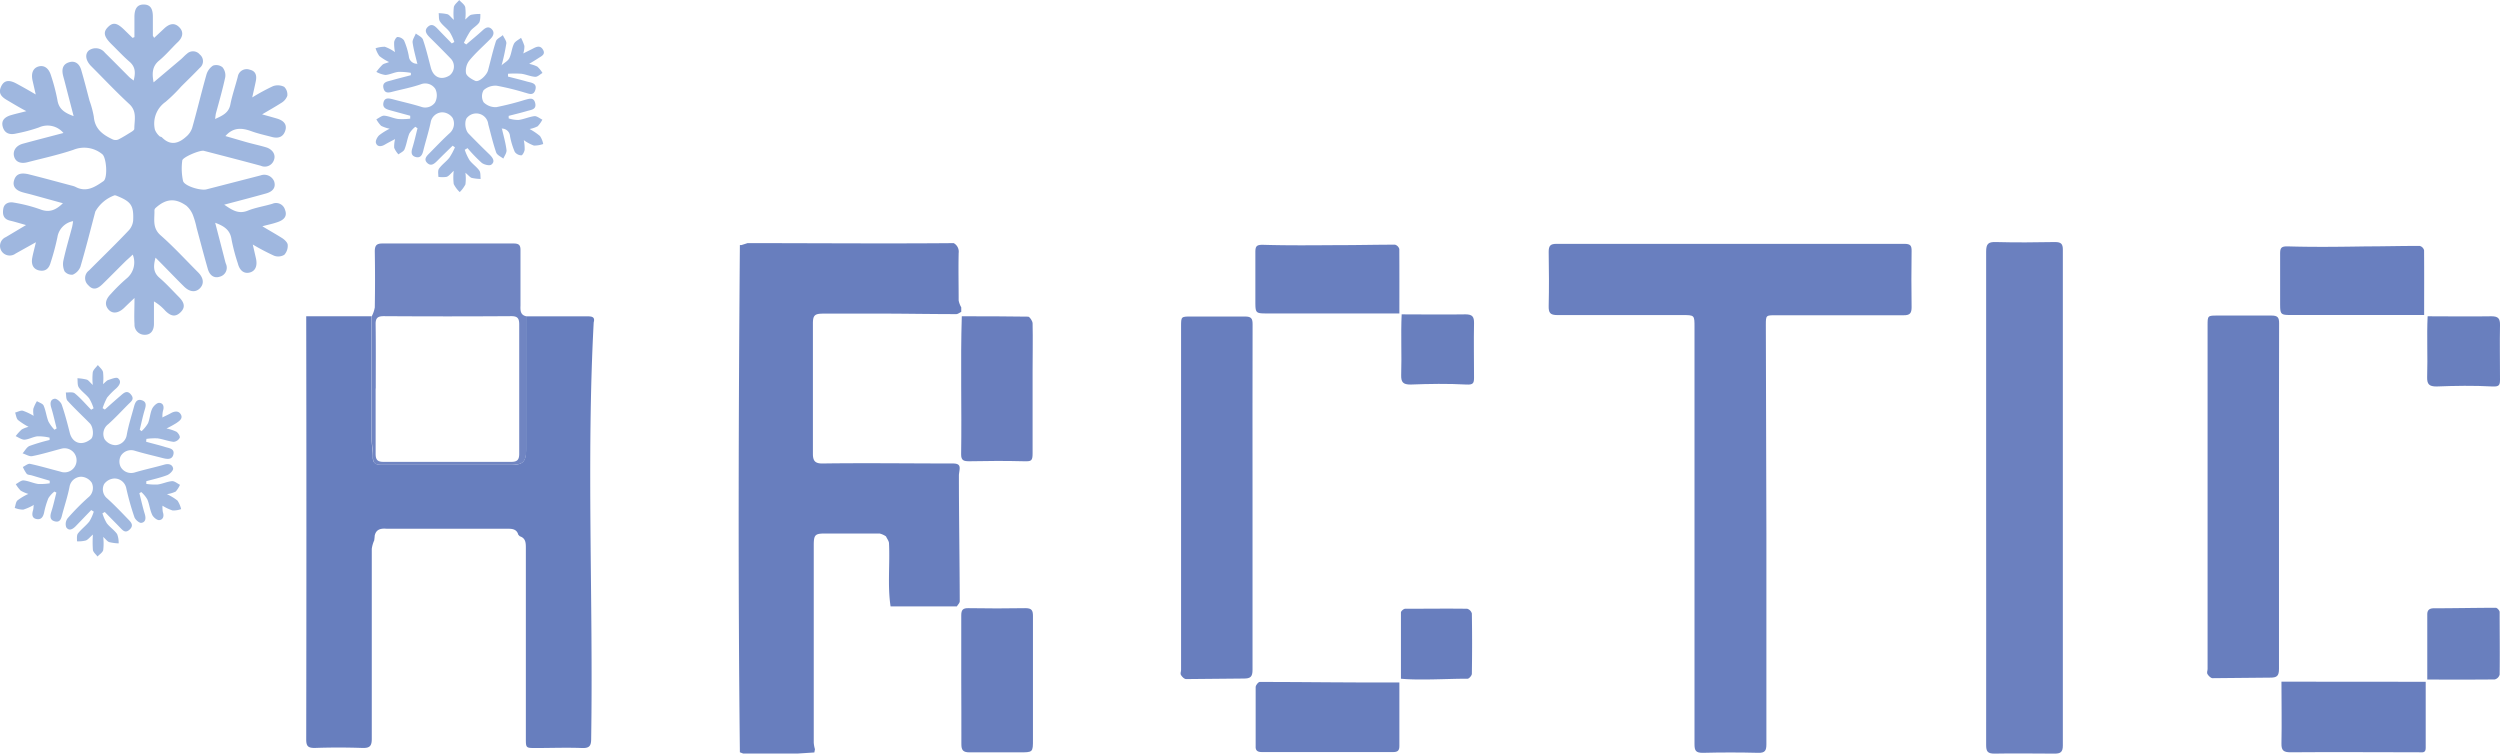 <svg id="Layer_1" data-name="Layer 1" xmlns="http://www.w3.org/2000/svg" viewBox="0 0 414.9 125.11"><defs><style>.cls-1{fill:#687ebe;}.cls-2{fill:#9fb7df;}.cls-3{fill:#6b80bf;}.cls-4{fill:#a0b8e0;}.cls-5{fill:#a0b8df;}.cls-6{fill:#697fbf;}.cls-7{fill:#697fbe;}.cls-8{fill:#677ebe;}.cls-9{fill:#7085c2;}.cls-10{fill:#697ebe;}</style></defs><path class="cls-1" d="M137.22,126.76l-.1.54-2.81.18h-9l-.55-.21c-.31-28-.22-56.14,0-84.18l.27,0,1-.32c11.41,0,22.82.1,34.22,0a1.62,1.62,0,0,1,.82,1.63c-.06,2.63,0,5.26,0,7.89a3.8,3.8,0,0,0,.43,1.14c0,.25,0,.5,0,.75-.28.13-.56.37-.83.37-3.6,0-7.2-.06-10.81-.08H138.59c-1.43,0-1.71.29-1.71,1.67,0,7.2,0,14.4,0,21.6,0,1.17.37,1.62,1.61,1.6,7.2-.1,14.41,0,21.62,0,1.53,0,1.09.84,1,1.91,0,7,.12,14,.14,20.95,0,.29-.31.57-.48.86h-11c-.52-3.44-.09-7-.26-10.45,0-.39-.33-.78-.5-1.17h0a3.16,3.16,0,0,0-1.07-.48c-3,0-6,0-9,0-1.71,0-1.92.2-1.92,2q0,16.35,0,32.7A5.15,5.15,0,0,0,137.22,126.76Z" transform="translate(-1.97 -2.42)"/><path class="cls-2" d="M14.1,39.12a3.21,3.21,0,0,0-2.6,2.66A39.4,39.4,0,0,1,10.37,46c-.25.92-.79,1.49-1.81,1.32s-1.45-.95-1.24-2.1c.14-.75.35-1.5.61-2.6L4.56,44.5A1.62,1.62,0,0,1,2.17,44a1.59,1.59,0,0,1,.77-2.23l3.35-2c-1.08-.3-1.86-.55-2.65-.73-1.16-.27-1.27-1.1-1.12-2s1-1.15,1.73-1a25.56,25.56,0,0,1,4.36,1.11c1.49.59,2.58.19,3.8-1l-5.08-1.4c-.53-.15-1.06-.26-1.58-.41C4.53,34,4,33.31,4.32,32.31c.36-1.19,1.34-1.18,2.26-1,2.43.6,4.85,1.27,7.27,1.91a3.82,3.82,0,0,1,.6.19c1.82,1,3.27.06,4.69-.93.74-.52.51-3.93-.21-4.48a4.71,4.71,0,0,0-4.77-.72c-2.49.84-5.07,1.4-7.61,2.06-1.17.31-2-.06-2.24-.95s.26-1.79,1.45-2.12c2.2-.6,4.42-1.17,6.74-1.78a3.44,3.44,0,0,0-4.07-.92,26.51,26.51,0,0,1-3.74,1c-1.22.31-2-.11-2.27-1.13s.31-1.62,1.48-1.94c.72-.21,1.45-.37,2.44-.63C5.11,20.22,4.11,19.61,3.08,19s-1.4-1.23-.9-2.27,1.37-1.06,2.5-.45,2,1.1,3.22,1.82l-.52-2.28c-.29-1.26.09-2.12,1-2.37s1.69.27,2.06,1.52a31.7,31.7,0,0,1,1.05,4c.22,1.54,1.19,2.18,2.7,2.72-.52-2-1-3.84-1.47-5.67-.09-.36-.2-.72-.29-1.09-.28-1.19.07-1.91,1.05-2.19s1.71.28,2,1.4c.48,1.64.9,3.3,1.35,5a16,16,0,0,1,.71,2.65c.17,2.05,1.5,3,3.16,3.78a1.2,1.2,0,0,0,.91,0c.74-.37,1.45-.82,2.16-1.26.2-.12.49-.33.49-.5,0-1.41.5-2.88-.82-4.11-2.17-2-4.22-4.18-6.33-6.29-.93-.93-1.09-2-.4-2.61a1.94,1.94,0,0,1,2.68.38c1.35,1.32,2.67,2.67,4,4,.2.2.44.35.76.61.32-1.26.33-2.25-.69-3.13s-2-1.94-3-2.92c-1.26-1.26-1.41-2-.55-2.85s1.54-.66,2.76.55l1.3,1.27.31-.13c0-1.11,0-2.22,0-3.33,0-1.44.51-2.1,1.57-2.08s1.48.66,1.49,2l0,3.14c0,.07.07.14.21.4l1.7-1.59c.95-.87,1.78-.92,2.52-.13s.49,1.66-.26,2.39c-1.05,1-2,2.16-3.13,3.09s-1.21,2.07-.92,3.62L32,12.26c.35-.3.65-.66,1-.92a1.45,1.45,0,0,1,2.13.13,1.42,1.42,0,0,1,0,2.21c-1,1.05-2.07,2.08-3.1,3.11a26,26,0,0,1-2.6,2.55,4.39,4.39,0,0,0-1.75,4.6A2.82,2.82,0,0,0,28.42,25c.09.12.33.11.44.23,1.4,1.43,2.76,1,4-.12a3.22,3.22,0,0,0,1-1.45c.83-2.93,1.53-5.89,2.36-8.82a2.72,2.72,0,0,1,1.1-1.53,1.66,1.66,0,0,1,1.57.27,2.09,2.09,0,0,1,.46,1.66c-.43,2-1,4-1.53,5.93-.07.27-.09.56-.15,1,1.21-.56,2.26-1,2.53-2.41s.83-3.06,1.23-4.59a1.49,1.49,0,0,1,2-1.18c1,.22,1.17,1,1,1.86s-.35,1.61-.6,2.74a34.31,34.31,0,0,1,3.47-1.88,2.37,2.37,0,0,1,1.83.12,1.77,1.77,0,0,1,.52,1.5,2.28,2.28,0,0,1-1,1.17c-1,.64-2,1.2-3.18,1.9.93.26,1.67.46,2.41.68,1.2.34,1.72,1,1.46,1.93-.3,1.06-1.06,1.46-2.26,1.14s-2.28-.55-3.38-.95c-1.57-.57-3-.7-4.32.8,1.14.33,2.29.67,3.45,1s2.19.54,3.27.86,1.7,1.21,1.32,2.15a1.6,1.6,0,0,1-2.17.92c-3.14-.85-6.29-1.66-9.45-2.48-.62-.16-3.54,1.06-3.58,1.61a9.92,9.92,0,0,0,.13,3.4c.25.85,2.93,1.63,3.87,1.39l9-2.32a1.77,1.77,0,0,1,2.25,1c.3.94-.15,1.67-1.36,2-2.24.63-4.49,1.21-6.93,1.86,1.3.88,2.34,1.61,3.89,1,1.3-.53,2.74-.74,4.1-1.15a1.54,1.54,0,0,1,2.1,1c.43,1.09-.22,1.67-1.12,2s-1.61.45-2.64.73c1.2.73,2.3,1.34,3.34,2,.38.26.85.71.87,1.09a2.22,2.22,0,0,1-.56,1.64,1.94,1.94,0,0,1-1.7.16A38.06,38.06,0,0,1,43.92,43c.22.95.37,1.61.52,2.27.29,1.26-.08,2.12-1,2.37s-1.68-.25-2-1.51a31.26,31.26,0,0,1-1.05-4c-.23-1.53-1.19-2.18-2.71-2.74.52,2,1,3.84,1.47,5.67.09.36.18.73.29,1.09a1.54,1.54,0,0,1-1,2.19c-.92.31-1.69-.19-2-1.35-.64-2.24-1.23-4.5-1.84-6.76a14,14,0,0,0-.57-2,4,4,0,0,0-1.13-1.67c-1.85-1.31-3.39-1.16-5.06.33a.63.63,0,0,0-.24.41c.05,1.44-.4,2.9,1,4.15,2.2,1.93,4.19,4.11,6.26,6.18.92.93,1,1.91.29,2.63s-1.7.65-2.65-.3c-1.54-1.52-3-3.07-4.72-4.78-.38,1.45-.38,2.43.63,3.32,1.17,1,2.22,2.17,3.31,3.27.92.95,1,1.73.19,2.5s-1.55.67-2.5-.27a7.8,7.8,0,0,0-1.89-1.56c0,1.24,0,2.47,0,3.71s-.63,1.88-1.61,1.83a1.67,1.67,0,0,1-1.62-1.76c-.08-1.33,0-2.67,0-4.35-.67.64-1.16,1.1-1.64,1.57-1,1-2,1.09-2.64.39s-.67-1.58.34-2.61a28.32,28.32,0,0,1,2.59-2.55A3.45,3.45,0,0,0,24,44.67c-.4.38-.75.7-1.09,1-1.31,1.29-2.6,2.61-3.92,3.9-.93.91-1.65,1-2.38.17a1.57,1.57,0,0,1,.13-2.43l.62-.62c2-2,4.06-4,6-6.06a2.81,2.81,0,0,0,.71-1.61c.11-2.51-.34-3.14-2.72-4.1a1.13,1.13,0,0,0-.35-.09,6,6,0,0,0-3.21,2.7c-.81,3.06-1.58,6.14-2.48,9.18A2.4,2.4,0,0,1,14.06,48a1.51,1.51,0,0,1-1.38-.56,2.91,2.91,0,0,1-.17-1.87c.4-1.83.94-3.63,1.42-5.45A9.6,9.6,0,0,0,14.1,39.12Z" transform="translate(-1.97 -2.42)"/><path class="cls-3" d="M331.59,85q0-20.42,0-40.82c0-1.3.36-1.63,1.62-1.59,3.27.09,6.54.06,9.81,0,1,0,1.31.3,1.3,1.3q0,41.13,0,82.27c0,1.11-.43,1.34-1.41,1.33-3.31,0-6.62-.07-9.93,0-1.15,0-1.39-.36-1.39-1.44C331.61,112.4,331.59,98.71,331.59,85Z" transform="translate(-1.97 -2.42)"/><path class="cls-4" d="M71.21,12.94c-.27-1.18-.62-2.34-.77-3.53,0-.45.35-.95.54-1.43.4.32,1,.56,1.18,1,.53,1.53.9,3.12,1.32,4.69s1.69,2.14,3.09,1.28a1.89,1.89,0,0,0,.23-2.78C75.67,11,74.5,9.82,73.34,8.68c-.54-.54-1.06-1.16-.36-1.81s1.22-.08,1.72.44c.74.78,1.5,1.54,2.25,2.32l.42-.24a8,8,0,0,0-.78-1.67C76.12,7.09,75.41,6.63,75,6c-.25-.34-.16-.92-.23-1.39a7,7,0,0,1,1.46.17c.32.11.55.48,1.06.94a9.19,9.19,0,0,1,0-2.14c.11-.43.58-.77.89-1.15.35.39.87.72,1,1.17a8,8,0,0,1,0,2.06c.43-.36.67-.7,1-.79a6.9,6.9,0,0,1,1.51-.13c0,.48,0,1.06-.19,1.42-.37.53-1,.85-1.44,1.37a16.26,16.26,0,0,0-1.1,2l.39.27c.9-.78,1.83-1.53,2.7-2.33.49-.46,1-.74,1.52-.22s.29,1.13-.19,1.61c-1.17,1.19-2.45,2.3-3.51,3.59a2.78,2.78,0,0,0-.56,2.12c.13.52.94,1,1.54,1.27s1.9-.92,2.12-1.76c.43-1.61.8-3.25,1.31-4.83.14-.4.75-.65,1.14-1,.21.47.64,1,.58,1.39a33.66,33.66,0,0,1-.76,3.53l-.09.13.12-.1c.42-.37,1-.67,1.23-1.13.36-.74.4-1.63.76-2.37.21-.43.77-.68,1.18-1A8.25,8.25,0,0,1,89,10.05a3.87,3.87,0,0,1-.19,1.24l1.52-.76c.62-.33,1.27-.67,1.75.13s-.26,1.08-.76,1.41-.91.57-1.53.95a5.58,5.58,0,0,1,1.35.45A4.55,4.55,0,0,1,92,14.53c-.4.23-.81.66-1.2.64-.78-.05-1.54-.41-2.32-.51a16.19,16.19,0,0,0-2.2,0l0,.47c1.06.27,2.12.53,3.17.83.7.19,1.68.25,1.37,1.35s-1.11.63-1.78.47a42,42,0,0,0-4.62-1.13,2.91,2.91,0,0,0-2.19.74,2,2,0,0,0,0,2,2.77,2.77,0,0,0,2.12.81A46.16,46.16,0,0,0,89.06,19c.66-.16,1.48-.54,1.73.53s-.65,1.11-1.3,1.3c-1,.3-2.07.55-3.1.82l0,.42a5.28,5.28,0,0,0,1.63.26c.91-.12,1.77-.53,2.68-.64.4,0,.85.38,1.28.59a4.64,4.64,0,0,1-.78,1.1,4.84,4.84,0,0,1-1.34.45A10.1,10.1,0,0,1,91.59,25a3.55,3.55,0,0,1,.53,1.32,4.49,4.49,0,0,1-1.54.26,7,7,0,0,1-1.68-.9,7,7,0,0,1,.14,1.6c-.05.35-.36.93-.55.92a1.39,1.39,0,0,1-1.08-.56,11.94,11.94,0,0,1-.8-2.63,1.34,1.34,0,0,0-1.31-1.25l-.12-.1.09.12c.27,1.18.61,2.34.76,3.53.06.45-.34,1-.53,1.43-.41-.32-1-.56-1.18-1-.53-1.54-.9-3.13-1.32-4.7a2,2,0,0,0-3.44-1.17c-.55.45-.47,2.07.18,2.73q1.71,1.76,3.47,3.46c.52.52,1,1.16.29,1.69-.29.22-1.21,0-1.6-.32A25.41,25.41,0,0,1,79.56,27l-.46.28A8.54,8.54,0,0,0,79.89,29c.47.63,1.18,1.09,1.63,1.73.24.34.16.92.22,1.39a8,8,0,0,1-1.47-.17c-.28-.08-.5-.39-1.06-.86a7.48,7.48,0,0,1,0,1.94,5.28,5.28,0,0,1-.94,1.27,4.66,4.66,0,0,1-1-1.34,9.05,9.05,0,0,1,0-2.19c-.51.46-.8.88-1.18,1a4.45,4.45,0,0,1-1.37,0c0-.46-.12-1,.1-1.35.48-.68,1.2-1.17,1.72-1.82a10.63,10.63,0,0,0,.93-1.73l-.38-.27c-.87.85-1.74,1.69-2.6,2.56-.48.47-1,.89-1.61.31s-.16-1.1.29-1.55c1.15-1.16,2.27-2.35,3.48-3.45A2.1,2.1,0,0,0,77.09,22a2.15,2.15,0,0,0-1.74-.94,2,2,0,0,0-1.91,1.69c-.34,1.59-.84,3.14-1.23,4.72-.17.71-.5,1.23-1.28,1s-.72-.86-.51-1.53c.32-1.06.57-2.15.84-3.23l-.36-.25a4.37,4.37,0,0,0-1,1.13c-.34.84-.45,1.78-.8,2.62-.15.36-.66.56-1,.83a3.64,3.64,0,0,1-.71-1.09,5,5,0,0,1,.15-1.45c-.66.35-1.21.63-1.74.94s-1.23.4-1.44-.31c-.11-.35.24-1,.56-1.28a10.57,10.57,0,0,1,1.72-1.07,5.43,5.43,0,0,1-1.42-.48,4.85,4.85,0,0,1-.79-1.08c.44-.22.89-.63,1.31-.6.78.06,1.53.45,2.31.55a11,11,0,0,0,2-.06l0-.48-3.27-.89c-.68-.19-1.37-.4-1.17-1.3s.95-.7,1.61-.53c1.53.41,3.08.75,4.6,1.22a2,2,0,0,0,2.35-.7,2.5,2.5,0,0,0,.06-2.23,2,2,0,0,0-2.4-.8c-1.46.51-3,.81-4.48,1.18-.68.17-1.5.5-1.74-.53s.66-1.1,1.32-1.29c1.07-.31,2.15-.57,3.23-.86l0-.39a11.07,11.07,0,0,0-2.06-.16c-.73.07-1.44.47-2.18.51a4.26,4.26,0,0,1-1.49-.51,9.79,9.79,0,0,1,1-1.17c.21-.21.58-.25,1.11-.46a8.5,8.5,0,0,1-1.61-1,4.56,4.56,0,0,1-.63-1.29,4.76,4.76,0,0,1,1.54-.25,6.92,6.92,0,0,1,1.68.89,7.53,7.53,0,0,1-.14-1.59c0-.35.37-.93.56-.92a1.41,1.41,0,0,1,1.08.56,11.94,11.94,0,0,1,.8,2.63A1.34,1.34,0,0,0,71.18,13l.12.1Z" transform="translate(-1.97 -2.42)"/><path class="cls-5" d="M28.94,86.31A4.51,4.51,0,0,0,29,87.42c.25.71,0,1.29-.64,1.32-.38,0-1-.52-1.16-.94-.36-.79-.44-1.7-.78-2.5a5.15,5.15,0,0,0-1-1.22l-.32.19c.3,1.16.55,2.32.9,3.46.22.73.14,1.38-.61,1.47-.34,0-1-.55-1.13-1a44.74,44.74,0,0,1-1.35-4.82,2,2,0,0,0-1.88-1.55,2.22,2.22,0,0,0-1.78.93,1.93,1.93,0,0,0,.51,2.38c1.21,1.09,2.34,2.28,3.47,3.45.47.48,1,1,.27,1.7s-1.15.15-1.62-.33c-.83-.86-1.68-1.71-2.52-2.57l-.39.22a7.35,7.35,0,0,0,.72,1.64c.5.66,1.25,1.13,1.72,1.81a3.92,3.92,0,0,1,.25,1.54,8,8,0,0,1-1.56-.21c-.31-.1-.54-.45-1-.86a9.56,9.56,0,0,1,0,2.18c-.11.41-.62.72-.95,1.07-.26-.36-.69-.69-.76-1.08a17.53,17.53,0,0,1,0-2.57c-.57.5-.84.89-1.22,1a5.08,5.08,0,0,1-1.42.13c0-.44-.07-1,.15-1.3.56-.72,1.33-1.28,1.9-2a7.1,7.1,0,0,0,.73-1.63l-.42-.26-2.58,2.68c-.49.5-1.11.86-1.57.17a1.6,1.6,0,0,1,.23-1.48A40.35,40.35,0,0,1,16.58,85a2,2,0,0,0,.62-2.46,2.21,2.21,0,0,0-1.77-1,2,2,0,0,0-1.92,1.66c-.29,1.51-.78,3-1.18,4.47-.18.7-.31,1.55-1.31,1.26-.84-.24-.74-.94-.51-1.65.32-1,.55-2.07.82-3.11L11,84a4.39,4.39,0,0,0-1,1.1,13.14,13.14,0,0,0-.71,2.39c-.16.71-.48,1.22-1.26,1.07s-.78-.81-.57-1.47a3.08,3.08,0,0,0,.08-.75l.08-.15-.15.09A8.07,8.07,0,0,1,5.82,87a3.87,3.87,0,0,1-1.41-.29c.15-.43.18-1,.47-1.25a9.37,9.37,0,0,1,1.8-1.07,5.33,5.33,0,0,1-1.28-.55,5.47,5.47,0,0,1-.81-1.07c.43-.22.88-.65,1.29-.62.81.07,1.6.47,2.42.59a9.61,9.61,0,0,0,1.92-.11V82.2l-3-.89c-.28-.08-.65-.07-.82-.26a5.91,5.91,0,0,1-.64-1.13c.4-.19.85-.59,1.2-.52,1.67.36,3.32.85,5,1.28a2,2,0,1,0,.21-3.8c-1.61.42-3.21.92-4.85,1.24-.48.1-1.06-.3-1.6-.46.37-.42.66-1,1.12-1.22a31.59,31.59,0,0,1,3.36-1l0-.39a8.24,8.24,0,0,0-2-.22c-.74.08-1.44.51-2.17.56-.48,0-1-.38-1.46-.59a8.34,8.34,0,0,1,1-1.1,4.34,4.34,0,0,1,1.14-.44,11.45,11.45,0,0,1-1.76-1.14c-.28-.28-.32-.81-.47-1.23.44-.11.92-.4,1.3-.3a9.55,9.55,0,0,1,1.8.86l.1.06-.11,0a4,4,0,0,1-.07-1.24A5.87,5.87,0,0,1,8.1,69c.39.24,1,.41,1.12.76.36.83.45,1.77.79,2.62a6.38,6.38,0,0,0,1,1.36l.36-.22c-.3-1.15-.55-2.32-.9-3.46-.22-.73-.14-1.38.61-1.47.35,0,1,.56,1.14,1,.53,1.53.94,3.11,1.34,4.69s1.9,2.29,3.5,1c.52-.42.41-2-.19-2.61-1.23-1.25-2.52-2.45-3.7-3.75-.27-.3-.2-.9-.28-1.36.5,0,1.17-.12,1.49.14,1,.82,1.82,1.8,2.72,2.72l.4-.24a7.37,7.37,0,0,0-.73-1.64c-.5-.66-1.25-1.14-1.71-1.81-.27-.39-.18-1-.24-1.54a8.78,8.78,0,0,1,1.55.23c.29.09.49.43,1,.89a9.57,9.57,0,0,1,0-2.12c.1-.44.55-.8.84-1.19.3.39.75.73.86,1.17a9,9,0,0,1,0,2c.39-.32.61-.61.88-.69.53-.17,1.33-.51,1.61-.28.65.54.22,1.18-.31,1.68a12.65,12.65,0,0,0-1.5,1.52A11.11,11.11,0,0,0,19,70.16l.37.23c.86-.77,1.72-1.54,2.6-2.29.51-.44,1.06-1,1.71-.23s.1,1.14-.37,1.6c-1.12,1.12-2.2,2.3-3.39,3.36a2,2,0,0,0-.6,2.47,2.27,2.27,0,0,0,1.82,1A2,2,0,0,0,23,74.63c.28-1.59.79-3.15,1.21-4.72.17-.62.42-1.31,1.24-1.08s.78.82.56,1.53c-.34,1.11-.57,2.25-.85,3.38l.3.24a5.7,5.7,0,0,0,1.07-1.31c.32-.76.34-1.65.68-2.39.19-.43.77-1,1.15-1,.68,0,.9.6.66,1.31a4.07,4.07,0,0,0-.09,1.11l-.11.1h.07a.36.36,0,0,0,0-.09c.48-.24,1-.47,1.44-.72s1.22-.52,1.64.19-.26,1.12-.74,1.46a17,17,0,0,1-1.63.89,7.23,7.23,0,0,1,1.65.54c.29.19.64.74.55,1a1.29,1.29,0,0,1-1,.68c-.91-.1-1.78-.45-2.68-.58a9.56,9.56,0,0,0-1.85.09l-.05.47c1,.29,2.09.54,3.12.86.63.21,1.63.25,1.41,1.23s-1.11.79-1.86.6c-1.54-.4-3.09-.75-4.6-1.21a2,2,0,0,0-2.27.87,2,2,0,0,0,0,1.87,2,2,0,0,0,2.27.89c1.63-.49,3.31-.84,4.95-1.31.75-.22,1.36,0,1.46.64.05.33-.56.95-1,1.11-1.11.43-2.3.68-3.45,1v.45a9.93,9.93,0,0,0,1.88.1c.82-.11,1.61-.5,2.42-.56.42,0,.86.39,1.29.61A4.3,4.3,0,0,1,31.13,84a5,5,0,0,1-1.46.43,8.73,8.73,0,0,1,1.76,1.07,4.38,4.38,0,0,1,.6,1.41,3.82,3.82,0,0,1-1.41.23,7.66,7.66,0,0,1-1.69-.8l-.1,0Z" transform="translate(-1.97 -2.42)"/><path class="cls-1" d="M209.84,84.93c0,9.55,0,19.1,0,28.65,0,1.19-.36,1.46-1.49,1.45-3.18,0-6.36.09-9.54.09-.29,0-.65-.36-.83-.65s0-.57,0-.86q0-28.51,0-57c0-1.66,0-1.66,1.67-1.66,3,0,6,0,8.93,0,1,0,1.27.28,1.27,1.27C209.82,65.75,209.84,75.34,209.84,84.93Z" transform="translate(-1.97 -2.42)"/><path class="cls-1" d="M234.21,115.68c0,3.44,0,7.06,0,10.55,0,.75-.28,1-1,1q-10.94,0-21.85,0c-.75,0-1.05-.29-1-1,0-3.26,0-6.53,0-9.79,0-.3.44-.85.68-.85C218.86,115.6,226.27,115.72,234.21,115.68Z" transform="translate(-1.97 -2.42)"/><path class="cls-6" d="M234.21,54.44H212.4c-2.09,0-2.09,0-2.09-2.15,0-2.68,0-5.36,0-8,0-1,.18-1.27,1.33-1.24,4.35.13,8.71.07,13.07.05,2.93,0,5.86-.08,8.79-.07a1.05,1.05,0,0,1,.7.72C234.22,47.3,234.21,50.89,234.21,54.44Z" transform="translate(-1.97 -2.42)"/><path class="cls-1" d="M234.47,115.06c0-3.7,0-7.38,0-11,0-.21.45-.61.7-.61,3.43,0,6.87-.05,10.3,0a1.13,1.13,0,0,1,.77.79q.08,5,0,10c0,.29-.46.82-.71.82C242.23,115.05,237.62,115.36,234.47,115.06Z" transform="translate(-1.97 -2.42)"/><path class="cls-1" d="M404.54,115.57v11c0,.9-.66.69-1.16.7-7.09,0-14.17-.06-21.25,0-1.12,0-1.56-.25-1.53-1.46.07-3.39,0-6.77,0-10.26Z" transform="translate(-1.97 -2.42)"/><path class="cls-7" d="M404.8,115.2c0-3.74,0-7.28,0-10.83,0-.69.35-1,1.11-1,3.42,0,6.85-.08,10.27-.08.22,0,.62.45.63.69,0,3.47.05,6.94,0,10.4a1.13,1.13,0,0,1-.81.8C412.33,115.22,408.65,115.2,404.8,115.2Z" transform="translate(-1.97 -2.42)"/><path class="cls-7" d="M404.86,54.91c3.58,0,7,.06,10.59,0,1.13,0,1.44.38,1.42,1.46-.06,3,0,6,0,9,0,.92-.1,1.25-1.25,1.19-3.09-.17-6.2-.12-9.29,0-1.25,0-1.58-.4-1.55-1.58C404.89,61.56,404.7,58.3,404.86,54.91Z" transform="translate(-1.97 -2.42)"/><path class="cls-8" d="M64.15,91.35c0,.24-.05.49-.07.74a5,5,0,0,0-.41,1.42q0,15.76,0,31.53c0,1.23-.37,1.54-1.56,1.51q-4-.14-7.92,0c-1.13,0-1.4-.33-1.4-1.42q.06-35.11,0-70.22H63.64c0,6.79,0,13.58,0,20.37,0,1,.23,2,.2,3s.52,1.3,1.47,1.3c7.12,0,14.24,0,21.36,0,2.12,0,2.61-.5,2.61-2.66q0-11,0-22c3.4,0,6.81,0,10.22,0,.74,0,1.25.12,1,1-1.22,22.84-.06,46.12-.42,69.1,0,1.2-.3,1.58-1.52,1.54-2.56-.1-5.12,0-7.67,0-1.65,0-1.65,0-1.65-1.61q0-15.76,0-31.53c0-.86,0-1.68-1-2l-.25-.25c-.23-.83-.83-1-1.63-1-1.54,0-3.09,0-4.64,0-5.18,0-10.37,0-15.55,0C65.32,90.1,64.38,90.16,64.15,91.35Z" transform="translate(-1.97 -2.42)"/><path class="cls-9" d="M89.31,54.91q0,11,0,22c0,2.16-.49,2.66-2.61,2.66-7.12,0-14.24,0-21.36,0-1,0-1.5-.18-1.47-1.3s-.2-2-.2-3c0-6.79,0-13.58,0-20.37a5,5,0,0,0,.5-1.45q.08-4.65,0-9.3c0-.95.26-1.33,1.28-1.32q10.88,0,21.76,0c.88,0,1.16.27,1.14,1.15,0,3.05,0,6.11,0,9.16C88.32,53.91,88.31,54.7,89.31,54.91Zm-25,12c0,3.6,0,7.2,0,10.8,0,.94.25,1.36,1.28,1.36q10.62,0,21.25,0c1,0,1.3-.38,1.3-1.34q0-10.74,0-21.47c0-1-.27-1.38-1.34-1.37q-10.56.07-21.13,0c-1,0-1.38.29-1.36,1.35C64.36,59.75,64.33,63.31,64.33,66.87Z" transform="translate(-1.97 -2.42)"/><path class="cls-6" d="M295.12,91c0,11.64,0,23.28,0,34.92,0,1.07-.22,1.47-1.37,1.44q-4.59-.12-9.18,0c-1.15,0-1.38-.35-1.38-1.43q0-34.61,0-69.22c0-2,0-2-2-2-6.92,0-13.84,0-20.75,0-1.23,0-1.47-.39-1.45-1.5.07-3,.05-6,0-9,0-1,.28-1.32,1.29-1.32q28.86,0,57.73,0c1,0,1.23.27,1.21,1.21q-.07,4.65,0,9.29c0,1-.26,1.36-1.33,1.35-7.09,0-14.17,0-21.26,0-1.58,0-1.6,0-1.6,1.63Z" transform="translate(-1.97 -2.42)"/><path class="cls-10" d="M161.59,54.91c3.72,0,7.36,0,11,.06.27,0,.74.72.75,1.11.06,2.68,0,5.36,0,8V77.66c0,1.29-.23,1.34-1.47,1.31-3-.08-6-.06-9,0-.94,0-1.4-.1-1.39-1.17C161.6,70.18,161.35,62.55,161.59,54.91Z" transform="translate(-1.97 -2.42)"/><path class="cls-1" d="M161.5,115.23c0-3.56,0-7.12,0-10.68,0-.94.29-1.22,1.22-1.2,3.14.05,6.29.06,9.43,0,1.06,0,1.25.38,1.25,1.32,0,6.82,0,13.64,0,20.47,0,2.14,0,2.14-2.22,2.14-2.77,0-5.54,0-8.3,0-1.06,0-1.37-.35-1.36-1.38C161.54,122.35,161.5,118.79,161.5,115.23Z" transform="translate(-1.97 -2.42)"/><path class="cls-7" d="M234.59,54.59c3.58,0,7,.06,10.59,0,1.13,0,1.44.38,1.42,1.46-.06,3,0,6,0,9,0,.92-.1,1.25-1.25,1.19-3.09-.17-6.2-.12-9.29,0-1.25,0-1.58-.4-1.55-1.59C234.62,61.24,234.43,58,234.59,54.59Z" transform="translate(-1.97 -2.42)"/><path class="cls-1" d="M380.19,84.79c0,9.54,0,19.09,0,28.64,0,1.19-.36,1.46-1.49,1.45-3.18,0-6.36.09-9.54.09-.28,0-.64-.36-.82-.65s0-.57,0-.86v-57c0-1.67,0-1.67,1.67-1.67,3,0,5.95,0,8.93,0,1,0,1.28.29,1.27,1.28C380.18,65.61,380.19,75.2,380.19,84.79Z" transform="translate(-1.97 -2.42)"/><path class="cls-6" d="M404.28,54.7c-7.41,0-14.61,0-21.81,0-2.09,0-2.09,0-2.09-2.15,0-2.68,0-5.36,0-8,0-1,.18-1.27,1.33-1.24,4.35.13,8.72.07,13.07,0,2.93,0,5.86-.09,8.79-.07a1,1,0,0,1,.7.72C404.3,47.56,404.28,51.15,404.28,54.7Z" transform="translate(-1.97 -2.42)"/></svg>